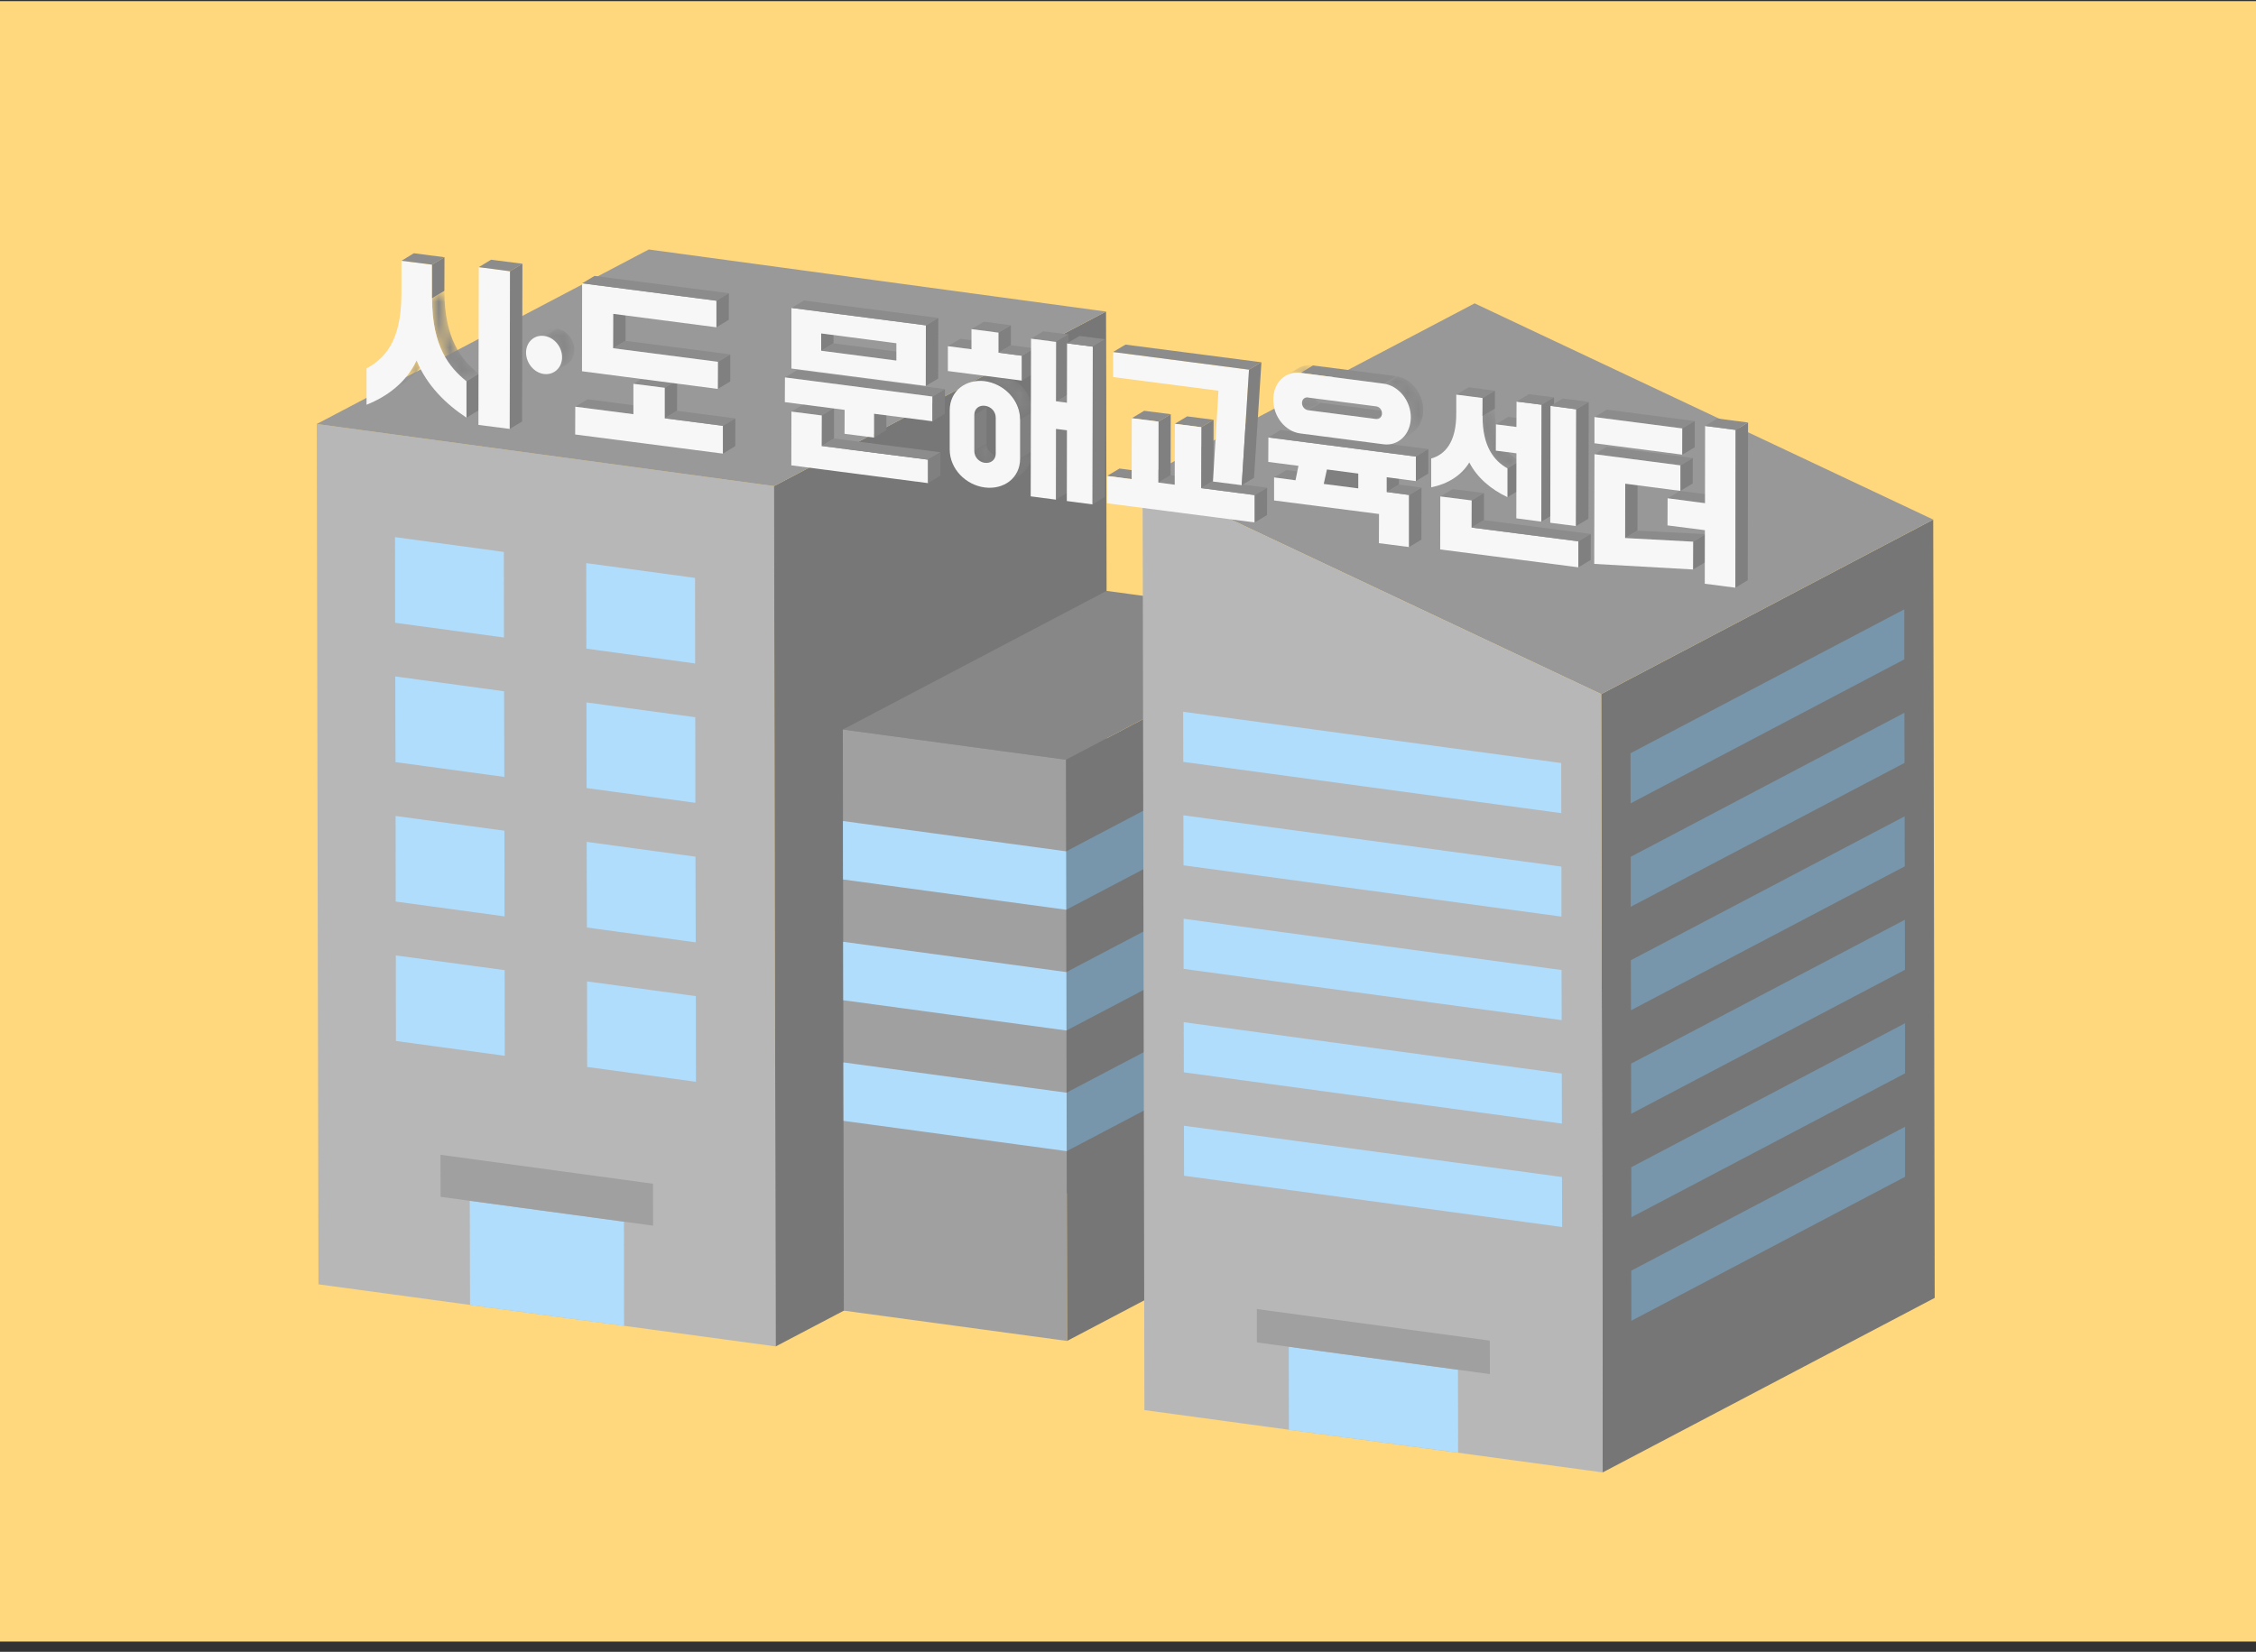 <svg width="198" height="145" viewBox="0 0 198 145" fill="none" xmlns="http://www.w3.org/2000/svg">
<rect x="0" y="0" width="198" height="145" fill="#333333" stroke="none"/>
<path d="M198 0.1H0V144.1H198V0.1Z" fill="#FFD77C"/>
<path d="M27.801 37.22L27.951 112.74L68.081 118.19L67.931 42.67L27.801 37.22Z" fill="#B7B7B7"/>
<path d="M41.23 105.41L41.251 114.55L54.77 116.39L54.761 107.24L41.23 105.41Z" fill="#B0DDFC"/>
<path d="M38.66 101.37L38.67 105.06L57.32 107.59L57.31 103.91L38.66 101.37Z" fill="#A0A0A0"/>
<path d="M67.932 42.67L68.082 118.19L74.062 115.05L97.222 102.87L97.072 27.35L67.932 42.67Z" fill="#777777"/>
<path d="M27.801 37.22L67.931 42.67L97.071 27.35L56.941 21.9L27.801 37.22Z" fill="#999999"/>
<path d="M93.551 66.69L93.651 117.71L116.801 105.53L116.701 54.52L93.551 66.69Z" fill="#767676"/>
<path d="M93.611 95.92L93.621 101.05L116.771 88.88L116.761 83.75L93.611 95.92Z" fill="#7796AB"/>
<path d="M93.59 85.33L93.6 90.46L116.75 78.28L116.74 73.15L93.59 85.33Z" fill="#7796AB"/>
<path d="M93.57 74.73L93.58 79.86L116.73 67.69L116.72 62.56L93.57 74.73Z" fill="#7796AB"/>
<path d="M73.971 64.04L93.551 66.69L116.701 54.52L97.121 51.87L73.971 64.04Z" fill="#878787"/>
<path d="M73.971 64.04L74.061 115.05L93.651 117.71L93.551 66.69L73.971 64.04Z" fill="#A0A0A0"/>
<path d="M74.022 93.26L74.031 98.39L93.621 101.05L93.612 95.92L74.022 93.26Z" fill="#B0DDFC"/>
<path d="M74 82.67L74.01 87.8L93.6 90.46L93.59 85.33L74 82.67Z" fill="#B0DDFC"/>
<path d="M73.981 72.07L73.99 77.2L93.581 79.86L93.57 74.73L73.981 72.07Z" fill="#B0DDFC"/>
<path d="M34.74 83.87L34.75 91.38L44.3 92.68L44.29 85.16L34.74 83.87Z" fill="#B0DDFC"/>
<path d="M34.691 59.38L34.711 66.9L44.261 68.2L44.241 60.68L34.691 59.38Z" fill="#B0DDFC"/>
<path d="M51.522 86.15L51.532 93.66L61.081 94.96L61.072 87.44L51.522 86.15Z" fill="#B0DDFC"/>
<path d="M34.67 47.15L34.68 54.67L44.23 55.96L44.22 48.45L34.67 47.15Z" fill="#B0DDFC"/>
<path d="M51.49 73.9L51.51 81.42L61.06 82.72L61.04 75.2L51.49 73.9Z" fill="#B0DDFC"/>
<path d="M51.471 61.66L51.481 69.18L61.031 70.47L61.021 62.96L51.471 61.66Z" fill="#B0DDFC"/>
<path d="M51.451 49.43L51.461 56.94L61.011 58.24L61.001 50.73L51.451 49.43Z" fill="#B0DDFC"/>
<path d="M34.721 71.63L34.731 79.14L44.281 80.44L44.271 72.92L34.721 71.63Z" fill="#B0DDFC"/>
<path d="M140.531 60.93L140.661 129.25L169.801 113.93L169.671 45.61L140.531 60.93Z" fill="#767676"/>
<path d="M100.281 41.95L140.531 60.93L169.671 45.61L129.421 26.63L100.281 41.95Z" fill="#989898"/>
<path d="M100.281 41.95L100.441 123.78L140.661 129.25L140.531 60.93L100.281 41.95Z" fill="#B7B7B7"/>
<path d="M113.111 118.22L113.121 125.51L127.971 127.52L127.961 120.24L113.111 118.22Z" fill="#B0DDFC"/>
<path d="M110.311 114.91V117.84L113.111 118.22L127.961 120.24L130.761 120.62L130.751 117.68L110.311 114.91Z" fill="#A0A0A0"/>
<path d="M103.91 98.82L103.92 103.21L137.1 107.71L137.09 103.32L103.91 98.82Z" fill="#B0DDFC"/>
<path d="M103.891 89.73L103.901 94.13L137.081 98.63L137.071 94.24L103.891 89.73Z" fill="#B0DDFC"/>
<path d="M103.881 80.65V85.05L137.061 89.55L137.051 85.15L103.881 80.65Z" fill="#B0DDFC"/>
<path d="M103.861 71.57L103.871 75.96L137.041 80.46V76.07L103.861 71.57Z" fill="#B0DDFC"/>
<path d="M103.84 62.48L103.85 66.88L137.03 71.38L137.02 66.98L103.84 62.48Z" fill="#B0DDFC"/>
<path d="M143.15 93.37L143.16 97.77L167.19 85.13L167.18 80.74L143.15 93.37Z" fill="#7796AB"/>
<path d="M143.17 102.46L143.18 106.85L167.2 94.22V89.82L143.17 102.46Z" fill="#7796AB"/>
<path d="M143.17 111.54L143.18 115.94L167.2 103.3V98.91L143.17 111.54Z" fill="#7796AB"/>
<path d="M143.121 75.21V79.6L167.151 66.97L167.141 62.57L143.121 75.21Z" fill="#7796AB"/>
<path d="M143.131 84.29L143.141 88.68L167.171 76.05L167.161 71.66L143.131 84.29Z" fill="#7796AB"/>
<path d="M143.102 66.12L143.112 70.52L167.132 57.88V53.49L143.102 66.12Z" fill="#7796AB"/>
<mask id="mask0_71_1325" style="mask-type:luminance" maskUnits="userSpaceOnUse" x="32" y="31" width="2" height="2">
<path d="M33.5 31.55L32.42 32.2C32.34 32.25 32.26 32.29 32.18 32.34L33.26 31.69C33.34 31.65 33.42 31.6 33.5 31.55Z" fill="white"/>
</mask>
<g mask="url(#mask0_71_1325)">
<path d="M32.18 32.34L33.26 31.69C33.34 31.65 33.42 31.6 33.5 31.55L32.42 32.2C32.34 32.25 32.26 32.29 32.18 32.34Z" fill="#8A8A8A"/>
</g>
<mask id="mask1_71_1325" style="mask-type:luminance" maskUnits="userSpaceOnUse" x="33" y="30" width="5" height="5">
<path d="M34.711 34.16L33.631 34.81C34.851 34.08 35.901 33.05 36.561 31.64L37.641 30.99C36.981 32.4 35.931 33.43 34.711 34.16Z" fill="white"/>
</mask>
<g mask="url(#mask1_71_1325)">
<path d="M36.561 31.64L37.641 30.99C36.981 32.4 35.931 33.43 34.711 34.16L33.631 34.81C34.851 34.08 35.901 33.05 36.561 31.64Z" fill="#858585"/>
</g>
<path d="M40.94 33.48L42.02 32.82V36.01L40.93 36.67L40.94 33.48Z" fill="#808080"/>
<mask id="mask2_71_1325" style="mask-type:luminance" maskUnits="userSpaceOnUse" x="37" y="25" width="6" height="9">
<path d="M37.92 26.18L39 25.53C39 29.76 40.5 31.59 42.02 32.82L40.94 33.47C39.42 32.23 37.91 30.41 37.92 26.18Z" fill="white"/>
</mask>
<g mask="url(#mask2_71_1325)">
<path d="M37.92 26.18L39 25.53C39 29.76 40.5 31.59 42.02 32.82L40.94 33.47C39.42 32.23 37.91 30.41 37.92 26.18Z" fill="#858585"/>
</g>
<path d="M37.92 26.18C37.92 30.41 39.42 32.24 40.94 33.47V36.66C39.13 35.47 37.46 33.83 36.56 31.64C35.64 33.59 33.99 34.8 32.17 35.53V32.34C33.69 31.5 35.22 30.06 35.23 25.83V22.89L37.92 23.24V26.19V26.18Z" fill="#F7F7F7"/>
<path d="M35.24 22.89L36.32 22.23L39.01 22.58L37.92 23.23L35.24 22.89Z" fill="#8C8C8C"/>
<path d="M37.92 23.23L39.01 22.58L39 25.53L37.92 26.18V23.23Z" fill="#808080"/>
<path d="M42.02 23.45L44.76 23.81L44.74 37.65L41.99 37.3L42.02 23.45Z" fill="#F7F7F7"/>
<path d="M42.02 23.45L43.099 22.8L45.849 23.15L44.76 23.81L42.02 23.45Z" fill="#8C8C8C"/>
<path d="M44.76 23.81L45.85 23.15L45.82 37L44.74 37.65L44.76 23.81Z" fill="#808080"/>
<mask id="mask3_71_1325" style="mask-type:luminance" maskUnits="userSpaceOnUse" x="46" y="28" width="3" height="2">
<path d="M46.85 29.67L47.93 29.02C48.19 28.87 48.5 28.8 48.84 28.84L47.76 29.49C47.42 29.45 47.11 29.51 46.85 29.67Z" fill="white"/>
</mask>
<g mask="url(#mask3_71_1325)">
<path d="M46.85 29.67L47.93 29.02C48.19 28.87 48.5 28.8 48.84 28.84L47.76 29.49C47.42 29.45 47.11 29.51 46.85 29.67Z" fill="#8A8A8A"/>
</g>
<mask id="mask4_71_1325" style="mask-type:luminance" maskUnits="userSpaceOnUse" x="47" y="28" width="4" height="5">
<path d="M49.74 32L48.66 32.65C49.07 32.4 49.34 31.93 49.34 31.36C49.34 30.44 48.64 29.6 47.76 29.49L48.84 28.84C49.72 28.95 50.42 29.79 50.42 30.71C50.42 31.28 50.15 31.75 49.74 32Z" fill="white"/>
</mask>
<g mask="url(#mask4_71_1325)">
<path d="M47.75 29.49L48.83 28.84C48.83 28.84 48.9 28.85 48.94 28.86L47.86 29.51C47.86 29.51 47.79 29.5 47.75 29.49Z" fill="#8A8A8A"/>
<path d="M47.859 29.51L48.939 28.86C49.769 29.03 50.409 29.83 50.409 30.71C50.409 31.28 50.139 31.75 49.729 32L48.649 32.65C49.059 32.4 49.329 31.93 49.329 31.36C49.329 30.48 48.689 29.67 47.859 29.51Z" fill="#858585"/>
</g>
<path d="M47.75 29.489C48.63 29.599 49.33 30.439 49.33 31.36C49.33 32.279 48.62 32.94 47.74 32.83C46.86 32.719 46.17 31.86 46.17 30.95C46.17 30.04 46.88 29.369 47.75 29.489Z" fill="#F7F7F7"/>
<path d="M50.49 35.7L51.57 35.05L56.67 35.71L55.59 36.36L50.49 35.7Z" fill="#8C8C8C"/>
<path d="M55.59 33.69L56.68 33.04L59.43 33.39L58.34 34.04L55.59 33.69Z" fill="#8C8C8C"/>
<path d="M58.34 34.04L59.43 33.39L59.42 36.06L58.34 36.72V34.04Z" fill="#808080"/>
<path d="M58.34 36.72L63.45 37.38V39.82L50.48 38.14L50.49 35.7L55.59 36.36V33.69L58.34 34.04V36.72Z" fill="#F7F7F7"/>
<path d="M58.34 36.72L59.42 36.06L64.54 36.73L63.45 37.38L58.34 36.72Z" fill="#8C8C8C"/>
<path d="M63.451 37.38L64.541 36.73L64.531 39.16L63.451 39.82V37.38Z" fill="#808080"/>
<path d="M53.821 27.55L54.901 26.9V29.92L53.81 30.57L53.821 27.55Z" fill="#808080"/>
<path d="M63.01 31.76L64.09 31.11V33.48L63 34.14L63.01 31.76Z" fill="#808080"/>
<path d="M53.81 30.57L54.901 29.92L64.091 31.11L63.011 31.76L53.81 30.57Z" fill="#8C8C8C"/>
<path d="M63.01 31.76L63 34.14L51.08 32.59L51.09 24.87L62.88 26.4V28.73L53.82 27.55L53.81 30.57L63.01 31.76Z" fill="#F7F7F7"/>
<path d="M51.09 24.87L52.18 24.22L63.97 25.74L62.88 26.4L51.09 24.87Z" fill="#8C8C8C"/>
<path d="M62.881 26.4L63.971 25.74L63.961 28.07L62.881 28.73V26.4Z" fill="#808080"/>
<path d="M69.461 36.13L70.541 35.48L73.201 35.82L72.121 36.47L69.461 36.13Z" fill="#8C8C8C"/>
<path d="M72.121 36.47L73.201 35.82V38.49L72.111 39.15L72.121 36.47Z" fill="#808080"/>
<path d="M76.711 36.32L77.801 35.66L77.791 37.76L76.711 38.41V36.32Z" fill="#808080"/>
<path d="M72.121 36.47L72.111 39.15L81.451 40.35V42.41L69.451 40.85L69.461 36.13L72.121 36.47Z" fill="#F7F7F7"/>
<path d="M72.111 39.15L73.201 38.49L82.541 39.7L81.451 40.35L72.111 39.15Z" fill="#8C8C8C"/>
<path d="M81.451 40.35L82.541 39.7L82.531 41.75L81.451 42.41V40.35Z" fill="#808080"/>
<path d="M68.891 33.13L69.971 32.48L82.931 34.16L81.841 34.81L68.891 33.13Z" fill="#8C8C8C"/>
<path d="M68.891 33.13L81.841 34.81V36.98L76.711 36.32V38.41L74.121 38.08L74.131 35.98L68.881 35.3L68.891 33.13Z" fill="#F7F7F7"/>
<path d="M81.842 34.81L82.932 34.16L82.922 36.33L81.842 36.98V34.81Z" fill="#808080"/>
<path d="M72.07 29.27L73.16 28.62L73.15 30.14L72.07 30.79V29.27Z" fill="#808080"/>
<path d="M72.07 30.79L73.15 30.14L79.76 31L78.67 31.65L72.07 30.79Z" fill="#8C8C8C"/>
<path d="M81.261 28.56V33.88L69.461 32.35V27.03L81.261 28.56ZM78.671 31.65V30.13L72.071 29.27V30.79L78.671 31.65Z" fill="#F7F7F7"/>
<path d="M81.26 28.56L82.35 27.91L82.34 33.23L81.25 33.88L81.26 28.56Z" fill="#808080"/>
<path d="M69.471 27.03L70.561 26.38L82.351 27.91L81.261 28.56L69.471 27.03Z" fill="#8C8C8C"/>
<mask id="mask5_71_1325" style="mask-type:luminance" maskUnits="userSpaceOnUse" x="85" y="38" width="4" height="3">
<path d="M88.102 39.88L87.022 40.53C86.862 40.63 86.662 40.67 86.442 40.64C85.932 40.57 85.502 40.13 85.502 39.6L86.582 38.95C86.582 39.49 87.012 39.93 87.522 39.99C87.742 40.02 87.942 39.98 88.102 39.88Z" fill="white"/>
</mask>
<g mask="url(#mask5_71_1325)">
<path d="M85.502 39.6L86.582 38.95C86.582 39.46 86.972 39.89 87.452 39.98L86.372 40.63C85.892 40.53 85.502 40.11 85.502 39.6Z" fill="#858585"/>
<path d="M86.361 40.63L87.441 39.98C87.441 39.98 87.491 39.98 87.511 39.99C87.731 40.02 87.931 39.98 88.091 39.88L87.011 40.53C86.851 40.63 86.651 40.67 86.431 40.64C86.411 40.64 86.381 40.64 86.361 40.63Z" fill="#8A8A8A"/>
</g>
<path d="M85.502 36.42L86.592 35.77L86.582 38.94L85.502 39.6V36.42Z" fill="#808080"/>
<mask id="mask6_71_1325" style="mask-type:luminance" maskUnits="userSpaceOnUse" x="85" y="35" width="2" height="2">
<path d="M85.872 35.73L86.952 35.08C86.732 35.21 86.592 35.45 86.582 35.77L85.502 36.42C85.502 36.1 85.652 35.86 85.872 35.73Z" fill="white"/>
</mask>
<g mask="url(#mask6_71_1325)">
<path d="M85.872 35.73L86.952 35.08C86.732 35.21 86.592 35.45 86.582 35.77L85.502 36.42C85.502 36.1 85.652 35.86 85.872 35.73Z" fill="#858585"/>
</g>
<mask id="mask7_71_1325" style="mask-type:luminance" maskUnits="userSpaceOnUse" x="88" y="39" width="3" height="4">
<path d="M89.422 41.77L88.342 42.42C89.052 41.99 89.522 41.23 89.522 40.25L90.602 39.6C90.602 40.59 90.132 41.34 89.422 41.77Z" fill="white"/>
</mask>
<g mask="url(#mask7_71_1325)">
<path d="M89.522 40.25L90.602 39.6C90.602 40.59 90.132 41.34 89.422 41.77L88.342 42.42C89.052 41.99 89.522 41.23 89.522 40.25Z" fill="#858585"/>
</g>
<mask id="mask8_71_1325" style="mask-type:luminance" maskUnits="userSpaceOnUse" x="84" y="32" width="4" height="2">
<path d="M84.551 33.83L85.631 33.18C86.161 32.86 86.821 32.73 87.521 32.82L86.441 33.47C85.741 33.38 85.081 33.51 84.551 33.83Z" fill="white"/>
</mask>
<g mask="url(#mask8_71_1325)">
<path d="M84.551 33.83L85.631 33.18C86.161 32.86 86.821 32.73 87.521 32.82L86.441 33.47C85.741 33.38 85.081 33.51 84.551 33.83Z" fill="#8A8A8A"/>
</g>
<path d="M89.531 36.83L90.612 36.18V39.6L89.522 40.25L89.531 36.83Z" fill="#808080"/>
<path d="M86.442 33.46C88.092 33.67 89.532 35.09 89.532 36.83V40.25C89.532 41.98 88.082 43 86.432 42.79C84.782 42.58 83.352 41.18 83.352 39.45V36.03C83.352 34.29 84.792 33.25 86.452 33.46H86.442ZM87.392 39.84V36.67C87.392 36.11 86.972 35.69 86.452 35.62C85.932 35.55 85.512 35.87 85.512 36.42V39.59C85.512 40.13 85.932 40.57 86.442 40.63C86.952 40.69 87.392 40.37 87.392 39.83" fill="#F7F7F7"/>
<mask id="mask9_71_1325" style="mask-type:luminance" maskUnits="userSpaceOnUse" x="86" y="32" width="5" height="5">
<path d="M86.441 33.46L87.521 32.81C89.171 33.02 90.611 34.44 90.611 36.18L89.531 36.83C89.531 35.09 88.091 33.68 86.441 33.46Z" fill="white"/>
</mask>
<g mask="url(#mask9_71_1325)">
<path d="M86.441 33.46L87.521 32.81C87.601 32.82 87.681 32.83 87.761 32.85L86.681 33.5C86.601 33.48 86.521 33.47 86.441 33.46Z" fill="#8A8A8A"/>
<path d="M86.682 33.5L87.762 32.85C89.312 33.16 90.612 34.52 90.612 36.18L89.532 36.83C89.532 35.18 88.232 33.81 86.682 33.5Z" fill="#858585"/>
</g>
<path d="M83.191 30.39L84.281 29.74L86.341 30L85.261 30.66L83.191 30.39Z" fill="#8C8C8C"/>
<path d="M87.631 29.2L88.721 28.55V30.31L87.631 30.96V29.2Z" fill="#808080"/>
<path d="M85.262 28.89L86.352 28.24L88.722 28.55L87.632 29.2L85.262 28.89Z" fill="#8C8C8C"/>
<path d="M87.631 29.2V30.96L89.691 31.23V33.41L83.191 32.57V30.39L85.261 30.66V28.89L87.631 29.2Z" fill="#F7F7F7"/>
<path d="M87.631 30.96L88.721 30.31L90.781 30.58L89.691 31.23L87.631 30.96Z" fill="#8C8C8C"/>
<path d="M89.691 31.23L90.781 30.58L90.771 32.76L89.691 33.41V31.23Z" fill="#808080"/>
<path d="M92.682 37.65L93.762 37L93.752 43.21L92.672 43.86L92.682 37.65Z" fill="#808080"/>
<path d="M92.682 35.22L93.772 34.57L94.732 34.69L93.642 35.35L92.682 35.22Z" fill="#8C8C8C"/>
<path d="M90.49 29.73L91.57 29.08L93.78 29.36L92.69 30.01L90.49 29.73Z" fill="#8C8C8C"/>
<path d="M92.692 30.01L93.782 29.36L93.772 34.57L92.682 35.22L92.692 30.01Z" fill="#808080"/>
<path d="M93.651 30.14L95.911 30.43L95.891 44.28L93.631 43.98L93.641 37.77L92.681 37.65L92.671 43.86L90.461 43.57L90.491 29.73L92.691 30.01L92.681 35.22L93.641 35.35L93.651 30.14Z" fill="#F7F7F7"/>
<path d="M93.65 30.14L94.74 29.49L97 29.78L95.91 30.43L93.65 30.14Z" fill="#8C8C8C"/>
<path d="M95.911 30.43L97.001 29.78L96.971 43.62L95.891 44.28L95.911 30.43Z" fill="#808080"/>
<path d="M97.16 41.78L98.25 41.13L100.41 41.41L99.32 42.06L97.16 41.78Z" fill="#8C8C8C"/>
<path d="M101.66 42.36L102.74 41.71L104.18 41.9L103.1 42.55L101.66 42.36Z" fill="#8C8C8C"/>
<path d="M99.33 36.71L100.42 36.06L102.75 36.36L101.67 37.01L99.33 36.71Z" fill="#8C8C8C"/>
<path d="M101.67 37.01L102.75 36.36L102.74 41.71L101.66 42.36L101.67 37.01Z" fill="#808080"/>
<path d="M103.109 37.2L104.189 36.55L106.509 36.85L105.429 37.5L103.109 37.2Z" fill="#8C8C8C"/>
<path d="M105.43 37.5L106.51 36.85L106.5 42.2L105.42 42.85L105.43 37.5Z" fill="#808080"/>
<path d="M105.42 42.85L110.12 43.46V45.86L97.16 44.18V41.78L99.32 42.06L99.33 36.71L101.67 37.01L101.66 42.36L103.1 42.55L103.11 37.2L105.43 37.5L105.42 42.85Z" fill="#F7F7F7"/>
<path d="M105.42 42.85L106.5 42.2L111.21 42.81L110.12 43.46L105.42 42.85Z" fill="#8C8C8C"/>
<path d="M110.121 43.46L111.211 42.81L111.201 45.21L110.121 45.86V43.46Z" fill="#808080"/>
<path d="M106.459 42.27L106.939 34.3L97.689 33.1V30.9L109.619 32.45L108.979 42.59L106.459 42.27Z" fill="#F7F7F7"/>
<path d="M97.689 30.9L98.779 30.25L110.709 31.8L109.619 32.45L97.689 30.9Z" fill="#8C8C8C"/>
<path d="M109.62 32.45L110.71 31.8L110.06 41.94L108.98 42.59L109.62 32.45Z" fill="#808080"/>
<path d="M111.82 41.91L112.9 41.26L114.79 41.5L113.7 42.16L111.82 41.91Z" fill="#8C8C8C"/>
<path d="M116.461 41.21L117.541 40.56L120.301 40.92L119.211 41.57L116.461 41.21Z" fill="#8C8C8C"/>
<path d="M119.211 41.57L120.301 40.92L120.291 42.22L119.211 42.87V41.57Z" fill="#808080"/>
<path d="M121.701 41.89L122.791 41.24L122.781 42.54L121.701 43.19V41.89Z" fill="#808080"/>
<path d="M124.271 42.23L121.701 41.89V43.19L123.671 43.45V48.02L121.021 47.68L121.031 45.12L111.821 43.93V41.91L113.701 42.16L113.961 40.89L111.311 40.55L111.321 38.4L124.271 40.08V42.23Z" fill="#F7F7F7"/>
<path d="M119.21 42.87L116.18 42.48L116.46 41.21L119.21 41.57V42.87Z" fill="#808080"/>
<path d="M123.67 43.45L124.76 42.8L124.75 47.37L123.67 48.02V43.45Z" fill="#808080"/>
<path d="M121.701 43.19L122.781 42.54L124.761 42.8L123.671 43.45L121.701 43.19Z" fill="#8C8C8C"/>
<path d="M111.32 38.4L112.4 37.74L125.36 39.42L124.27 40.08L111.32 38.4Z" fill="#8C8C8C"/>
<path d="M124.271 40.08L125.361 39.42L125.351 41.57L124.271 42.23V40.08Z" fill="#808080"/>
<mask id="mask10_71_1325" style="mask-type:luminance" maskUnits="userSpaceOnUse" x="114" y="34" width="2" height="3">
<path d="M114.49 34.96L115.57 34.31C115.44 34.39 115.35 34.54 115.35 34.73C115.35 35.04 115.59 35.32 115.89 35.36L114.81 36.01C114.51 35.97 114.27 35.7 114.27 35.38C114.27 35.18 114.36 35.04 114.49 34.96Z" fill="white"/>
</mask>
<g mask="url(#mask10_71_1325)">
<path d="M114.49 34.96L115.57 34.31C115.44 34.39 115.35 34.54 115.35 34.73C115.35 35.03 115.57 35.29 115.85 35.35L114.77 36C114.49 35.94 114.27 35.68 114.27 35.38C114.27 35.18 114.36 35.04 114.49 34.96Z" fill="#858585"/>
<path d="M114.779 36L115.859 35.35C115.859 35.35 115.889 35.35 115.899 35.35L114.819 36C114.819 36 114.789 36 114.779 36Z" fill="#8A8A8A"/>
</g>
<mask id="mask11_71_1325" style="mask-type:luminance" maskUnits="userSpaceOnUse" x="112" y="32" width="4" height="1">
<path d="M112.83 32.99L113.91 32.34C114.29 32.11 114.74 32.01 115.22 32.08L114.14 32.73C113.66 32.67 113.21 32.77 112.83 32.99Z" fill="white"/>
</mask>
<g mask="url(#mask11_71_1325)">
<path d="M112.83 32.99L113.91 32.34C114.29 32.11 114.74 32.01 115.22 32.08L114.14 32.73C113.66 32.67 113.21 32.77 112.83 32.99Z" fill="#8A8A8A"/>
</g>
<path d="M114.811 36.01L115.901 35.36L121.851 36.13L120.761 36.78L114.811 36.01Z" fill="#8C8C8C"/>
<mask id="mask12_71_1325" style="mask-type:luminance" maskUnits="userSpaceOnUse" x="120" y="36" width="3" height="1">
<path d="M122.15 36.07L121.07 36.72C120.98 36.77 120.88 36.79 120.77 36.78L121.85 36.13C121.96 36.14 122.07 36.13 122.15 36.07Z" fill="white"/>
</mask>
<g mask="url(#mask12_71_1325)">
<path d="M120.76 36.78L121.84 36.13C121.95 36.14 122.06 36.13 122.14 36.07L121.06 36.72C120.97 36.77 120.87 36.79 120.76 36.78Z" fill="#8A8A8A"/>
</g>
<path d="M114.141 32.73L115.231 32.08L122.531 33.02L121.451 33.68L114.141 32.73Z" fill="#8C8C8C"/>
<mask id="mask13_71_1325" style="mask-type:luminance" maskUnits="userSpaceOnUse" x="121" y="33" width="4" height="6">
<path d="M123.841 38.08L122.761 38.73C123.401 38.34 123.841 37.59 123.841 36.65C123.841 35.17 122.751 33.85 121.461 33.68L122.541 33.03C123.841 33.2 124.931 34.52 124.921 36C124.921 36.94 124.481 37.7 123.841 38.08Z" fill="white"/>
</mask>
<g mask="url(#mask13_71_1325)">
<path d="M121.451 33.68L122.531 33.03C122.581 33.03 122.631 33.04 122.681 33.05L121.601 33.7C121.601 33.7 121.501 33.68 121.451 33.68Z" fill="#8A8A8A"/>
<path d="M121.602 33.7L122.682 33.05C123.912 33.3 124.922 34.58 124.912 36C124.912 36.94 124.472 37.7 123.832 38.08L122.752 38.73C123.392 38.34 123.832 37.59 123.832 36.65C123.832 35.23 122.822 33.95 121.602 33.7Z" fill="#858585"/>
</g>
<path d="M114.13 38.05C112.81 37.88 111.75 36.58 111.75 35.08C111.75 33.58 112.81 32.56 114.14 32.73L121.44 33.68C122.74 33.85 123.83 35.17 123.82 36.65C123.81 38.13 122.72 39.17 121.43 39L114.13 38.05ZM114.81 34.89C114.51 34.85 114.27 35.04 114.27 35.38C114.27 35.69 114.51 35.97 114.81 36.01L120.76 36.78C121.06 36.82 121.29 36.61 121.29 36.29C121.29 35.96 121.06 35.7 120.77 35.67L114.82 34.9" fill="#F7F7F7"/>
<mask id="mask14_71_1325" style="mask-type:luminance" maskUnits="userSpaceOnUse" x="125" y="39" width="3" height="2">
<path d="M127.371 39.31L126.291 39.96C126.071 40.09 125.851 40.18 125.611 40.25L126.691 39.6C126.921 39.53 127.151 39.44 127.371 39.31Z" fill="white"/>
</mask>
<g mask="url(#mask14_71_1325)">
<path d="M125.611 40.26L126.691 39.61C126.921 39.54 127.151 39.45 127.371 39.32L126.291 39.97C126.071 40.1 125.851 40.19 125.611 40.26Z" fill="#8A8A8A"/>
</g>
<path d="M126.412 43.58L127.502 42.93L130.242 43.28L129.162 43.93L126.412 43.58Z" fill="#8C8C8C"/>
<path d="M129.16 43.93L130.24 43.28V45.66L129.15 46.31L129.16 43.93Z" fill="#808080"/>
<mask id="mask15_71_1325" style="mask-type:luminance" maskUnits="userSpaceOnUse" x="127" y="39" width="4" height="4">
<path d="M128.541 41.43L127.461 42.08C128.081 41.71 128.591 41.22 128.961 40.6L130.041 39.95C129.671 40.57 129.161 41.06 128.541 41.43Z" fill="white"/>
</mask>
<g mask="url(#mask15_71_1325)">
<path d="M128.951 40.6L130.031 39.95C129.661 40.57 129.151 41.06 128.531 41.43L127.451 42.08C128.071 41.71 128.581 41.22 128.951 40.6Z" fill="#858585"/>
</g>
<path d="M132.301 41.12L133.381 40.47V43L132.291 43.65L132.301 41.12Z" fill="#808080"/>
<mask id="mask16_71_1325" style="mask-type:luminance" maskUnits="userSpaceOnUse" x="130" y="35" width="4" height="7">
<path d="M130.112 36.52L131.192 35.87C131.162 38.55 132.232 39.85 133.382 40.47L132.302 41.12C131.162 40.5 130.082 39.19 130.112 36.52Z" fill="white"/>
</mask>
<g mask="url(#mask16_71_1325)">
<path d="M130.112 36.52L131.192 35.87C131.162 38.55 132.232 39.85 133.382 40.47L132.302 41.12C131.162 40.5 130.082 39.19 130.112 36.52Z" fill="#858585"/>
</g>
<path d="M127.811 34.65L128.901 34L131.201 34.3L130.121 34.95L127.811 34.65Z" fill="#8C8C8C"/>
<path d="M128.951 40.6C128.251 41.76 127.051 42.48 125.611 42.78V40.25C126.761 39.92 127.841 38.9 127.811 36.21V34.64L130.121 34.94V36.51C130.091 39.19 131.161 40.49 132.301 41.11V43.64C130.861 42.96 129.651 41.94 128.951 40.59V40.6Z" fill="#F7F7F7"/>
<path d="M130.121 34.95L131.201 34.3V35.87L130.111 36.52L130.121 34.95Z" fill="#808080"/>
<path d="M129.15 46.31L138.53 47.52V49.8L126.4 48.23L126.41 43.58L129.16 43.93L129.15 46.31Z" fill="#F7F7F7"/>
<path d="M129.15 46.31L130.24 45.66L139.62 46.87L138.53 47.52L129.15 46.31Z" fill="#8C8C8C"/>
<path d="M138.531 47.52L139.621 46.87L139.611 49.15L138.531 49.8V47.52Z" fill="#808080"/>
<path d="M131.291 37.25L132.371 36.59L134.181 36.83L133.091 37.48L131.291 37.25Z" fill="#8C8C8C"/>
<path d="M133.081 45.5L133.091 39.79L131.281 39.56L131.291 37.25L133.091 37.48L133.101 35.25L135.301 35.53L135.281 45.79L133.081 45.5Z" fill="#F7F7F7"/>
<path d="M133.102 35.25L134.182 34.6L136.392 34.88L135.302 35.53L133.102 35.25Z" fill="#8C8C8C"/>
<path d="M135.301 35.53L136.391 34.88L136.371 45.13L135.281 45.79L135.301 35.53Z" fill="#808080"/>
<path d="M138.341 35.93L138.321 46.18L136.061 45.89L136.081 35.63L138.341 35.93Z" fill="#F7F7F7"/>
<path d="M138.342 35.93L139.432 35.28L139.412 45.53L138.322 46.18L138.342 35.93Z" fill="#808080"/>
<path d="M136.082 35.63L137.172 34.98L139.432 35.28L138.342 35.93L136.082 35.63Z" fill="#8C8C8C"/>
<path d="M142.641 42.46L143.721 41.81L143.711 46.58L142.631 47.23L142.641 42.46Z" fill="#808080"/>
<path d="M148.6 47.55L149.68 46.89V49.34L148.59 49.99L148.6 47.55Z" fill="#808080"/>
<path d="M142.631 47.23L143.711 46.58L149.681 46.89L148.601 47.55L142.631 47.23Z" fill="#8B8B8B"/>
<path d="M147.48 40.85L148.57 40.2L148.56 42.44L147.48 43.09V40.85Z" fill="#808080"/>
<path d="M139.939 39.87L141.019 39.22L148.569 40.2L147.479 40.85L139.939 39.87Z" fill="#8C8C8C"/>
<path d="M142.64 42.46L142.63 47.23L148.6 47.55L148.59 49.99L139.92 49.5L139.94 39.87L147.48 40.85V43.09L142.64 42.46Z" fill="#F7F7F7"/>
<path d="M146.359 43.74L147.439 43.09L150.719 43.51L149.639 44.17L146.359 43.74Z" fill="#8C8C8C"/>
<path d="M139.939 36.61L141.029 35.96L148.739 36.96L147.659 37.61L139.939 36.61Z" fill="#8C8C8C"/>
<path d="M147.659 37.61L147.649 39.91L139.939 38.91V36.61L147.659 37.61Z" fill="#F7F7F7"/>
<path d="M147.66 37.61L148.74 36.96V39.26L147.65 39.91L147.66 37.61Z" fill="#808080"/>
<path d="M149.65 37.39L152.33 37.74L152.31 51.59L149.62 51.24L149.63 46.54L146.35 46.12L146.36 43.74L149.64 44.17L149.65 37.39Z" fill="#F7F7F7"/>
<path d="M152.331 37.74L153.421 37.09L153.391 50.93L152.311 51.59L152.331 37.74Z" fill="#808080"/>
<path d="M149.65 37.39L150.73 36.74L153.42 37.09L152.33 37.74L149.65 37.39Z" fill="#8C8C8C"/>
</svg>
